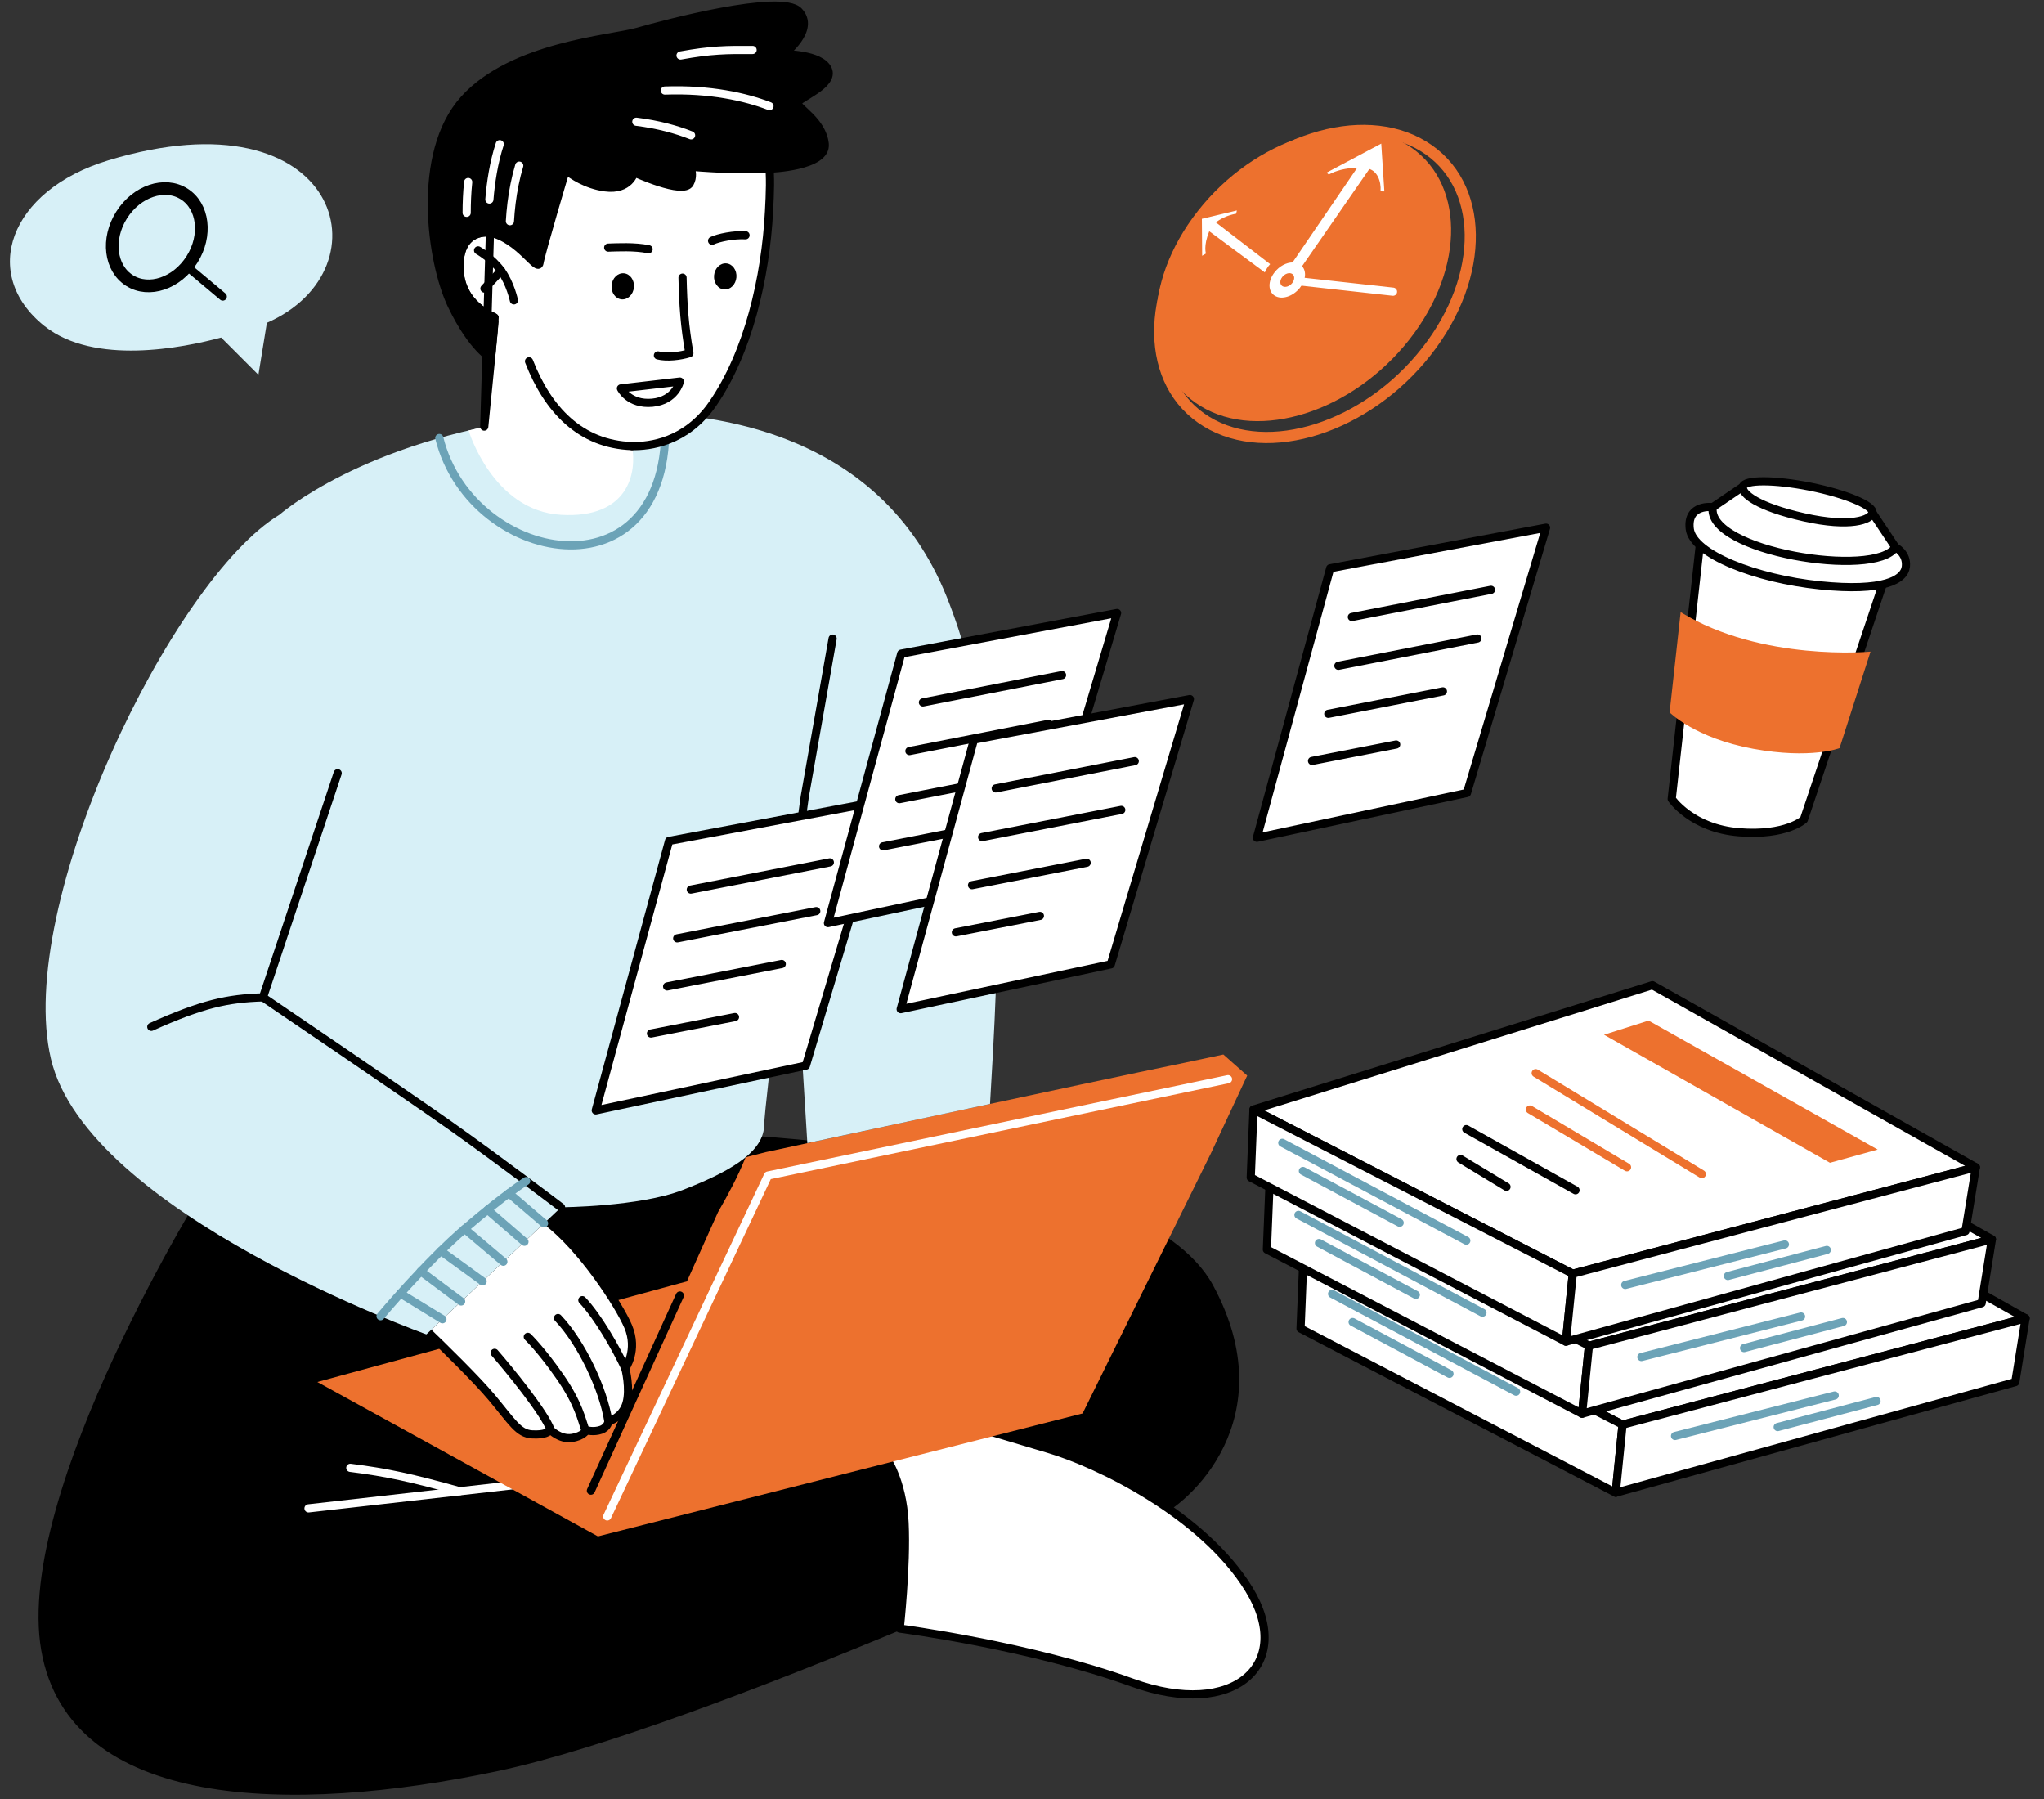 <svg width="125" height="110" viewBox="0 0 125 110" fill="none" xmlns="http://www.w3.org/2000/svg">
<rect x="0" y="0" width="125" height="110" fill="#333333" stroke="none"/>
<path fill-rule="evenodd" clip-rule="evenodd" d="M12.781 72.337C12.781 72.337 0.94 91.228 2.62 100.888C4.3 110.549 17.739 110.88 30.422 108.195C43.1 105.509 70.477 92.826 70.477 92.826C72.686 91.925 78.458 86.694 74.093 78.632C69.722 70.57 44.867 69.477 44.867 69.477L12.781 72.337Z" fill="black" stroke="black" stroke-width="0.2" stroke-linecap="round" stroke-linejoin="round"/>
<path d="M18.867 92.228L48.174 88.914" stroke="white" stroke-width="0.5" stroke-linecap="round" stroke-linejoin="round"/>
<path fill-rule="evenodd" clip-rule="evenodd" d="M54.144 89.065C54.144 89.065 55.196 90.472 55.318 93.117C55.446 95.767 55.022 99.58 55.022 99.58C55.022 99.58 62.985 100.615 69.24 102.882C75.5 105.149 79.191 101.749 76.377 97.174C73.564 92.594 67.176 89.501 64.159 88.606C61.142 87.711 59.666 87.263 59.666 87.263L54.144 89.065Z" fill="white" stroke="black" stroke-width="0.5" stroke-linecap="round" stroke-linejoin="round"/>
<path fill-rule="evenodd" clip-rule="evenodd" d="M19.407 84.502L36.566 93.942L66.205 86.426L74.04 70.546L76.272 65.768L74.814 64.478L72.413 64.989C66.565 66.187 46.826 70.447 46.826 70.447L45.599 70.761C45.111 71.976 44.518 73.057 43.908 74.121L42.007 78.353L41.588 78.463L19.407 84.502Z" fill="#ED712E"/>
<path d="M37.136 92.722L46.965 71.877L75.099 65.989" stroke="white" stroke-width="0.5" stroke-linecap="round" stroke-linejoin="round"/>
<path fill-rule="evenodd" clip-rule="evenodd" d="M26.197 81.474C27.063 82.305 29.115 84.305 30.074 85.45C31.306 86.926 31.701 87.659 32.533 87.705C33.358 87.752 33.515 87.548 33.678 87.444C33.678 87.444 34.23 88.019 34.951 87.926C35.671 87.827 35.857 87.455 35.857 87.455C35.857 87.455 36.317 87.583 36.753 87.426C37.188 87.269 37.206 86.909 37.206 86.909C37.206 86.909 38.055 86.7 38.31 85.81C38.566 84.927 38.241 83.665 38.241 83.665C38.241 83.665 39.031 82.567 38.415 81.108C37.857 79.788 35.567 76.278 33.416 74.662L26.197 81.474Z" fill="white"/>
<path d="M30.248 82.718C31.062 83.654 33.294 86.362 33.678 87.444" stroke="black" stroke-width="0.5" stroke-linecap="round" stroke-linejoin="round"/>
<path d="M32.277 81.741C32.277 81.741 33.091 82.52 34.23 84.159C35.375 85.799 35.567 86.793 35.817 87.519" stroke="black" stroke-width="0.5" stroke-linecap="round" stroke-linejoin="round"/>
<path d="M34.125 80.591C35.543 82.084 36.88 84.874 37.206 86.909" stroke="black" stroke-width="0.5" stroke-linecap="round" stroke-linejoin="round"/>
<path d="M35.613 79.498C36.567 80.509 37.654 82.404 38.241 83.665" stroke="black" stroke-width="0.5" stroke-linecap="round" stroke-linejoin="round"/>
<path d="M26.197 81.474C27.063 82.305 29.115 84.305 30.074 85.45C31.306 86.926 31.701 87.659 32.533 87.705C33.358 87.752 33.515 87.548 33.678 87.444C33.678 87.444 34.23 88.019 34.951 87.926C35.671 87.827 35.857 87.455 35.857 87.455C35.857 87.455 36.317 87.583 36.753 87.426C37.188 87.269 37.206 86.909 37.206 86.909C37.206 86.909 38.055 86.7 38.31 85.81C38.566 84.927 38.241 83.665 38.241 83.665C38.241 83.665 39.031 82.567 38.415 81.108C37.857 79.788 35.567 76.278 33.416 74.662" stroke="black" stroke-width="0.5" stroke-linecap="round" stroke-linejoin="round"/>
<path fill-rule="evenodd" clip-rule="evenodd" d="M17.088 31.474C17.088 31.474 22.198 26.963 32.777 25.579C43.356 24.196 53.877 26.445 57.905 36.519C61.933 46.598 61.015 59.287 60.544 67.5L49.372 69.895L48.419 54.474C48.419 54.474 46.785 67.181 46.727 68.861C46.663 70.546 44.379 71.744 41.734 72.767C39.089 73.79 34.311 73.819 34.311 73.819L26.075 81.59C26.075 81.59 5.335 74.179 3.115 64.745C0.888 55.305 10.537 35.438 17.088 31.474Z" fill="#D7F0F7"/>
<path d="M20.651 47.278L16.082 60.984C16.082 60.984 24.557 66.727 27.504 68.802C30.446 70.878 34.311 73.819 34.311 73.819" stroke="black" stroke-width="0.5" stroke-linecap="round" stroke-linejoin="round"/>
<path d="M50.918 39.047L49.215 48.708L47.808 58.944" stroke="black" stroke-width="0.5" stroke-linecap="round" stroke-linejoin="round"/>
<path d="M26.865 26.783C28.859 34.792 41.554 36.862 40.641 25.016" stroke="#6CA3B7" stroke-width="0.5" stroke-linecap="round" stroke-linejoin="round"/>
<path fill-rule="evenodd" clip-rule="evenodd" d="M39.461 5.247C47.302 5.787 47.244 8.868 47.029 12.925C46.814 16.977 45.762 21.546 43.571 24.708C41.96 27.038 39.717 27.3 38.647 27.277C38.955 28.84 38.484 31.723 34.305 31.479C30.132 31.235 28.655 26.323 28.655 26.323C28.655 26.323 29.254 26.19 29.614 26.085C29.777 24.487 30.277 19.482 30.254 19.424C30.225 19.354 28.097 18.68 28.097 16.302C28.097 13.925 29.963 14.222 29.963 14.222C30.724 8.723 32.422 4.764 39.461 5.247Z" fill="white"/>
<path fill-rule="evenodd" clip-rule="evenodd" d="M47.059 10.315C45.646 10.397 43.955 10.333 42.211 10.193C42.321 10.472 42.385 10.844 42.182 11.21C41.775 11.925 38.787 10.548 38.787 10.548C38.787 10.548 38.502 11.658 37.002 11.455C35.84 11.298 34.974 10.693 34.648 10.432L34.584 10.443C34.584 10.443 33.085 15.471 32.992 16.082C32.893 16.686 31.759 14.605 29.963 14.222C29.963 14.222 28.098 13.925 28.098 16.302C28.098 18.68 30.225 19.354 30.254 19.424C30.26 19.453 30.161 20.557 30.027 21.894C30.027 21.894 28.894 21.313 27.621 18.662C26.354 16.012 25.406 9.374 28.382 6.078C31.353 2.782 37.38 2.404 38.979 1.945C40.572 1.486 47.773 -0.432 48.843 0.69C49.913 1.806 47.936 3.311 47.936 3.311C47.936 3.311 50.191 3.294 50.627 4.241C51.058 5.189 48.791 5.997 48.762 6.293C48.733 6.595 50.29 7.392 50.436 8.798C50.587 10.199 47.064 10.315 47.059 10.315Z" fill="black" stroke="black" stroke-width="0.5" stroke-linecap="round" stroke-linejoin="round"/>
<path d="M29.237 15.309C29.237 15.309 30.074 15.779 30.643 16.552C31.207 17.326 31.428 18.366 31.428 18.366" stroke="black" stroke-width="0.5" stroke-linecap="round" stroke-linejoin="round"/>
<path d="M29.626 17.645L30.643 16.552" stroke="black" stroke-width="0.5" stroke-linecap="round" stroke-linejoin="round"/>
<path d="M32.352 22.092C33.497 25.033 35.485 27.172 38.647 27.277" stroke="black" stroke-width="0.5" stroke-linecap="round" stroke-linejoin="round"/>
<path d="M23.273 80.48C23.273 80.48 26.034 77.173 28.498 75.069C30.963 72.964 32.178 72.215 32.178 72.215" stroke="#6CA3B7" stroke-width="0.5" stroke-linecap="round" stroke-linejoin="round"/>
<path d="M33.271 74.801L31.12 72.959" stroke="#6CA3B7" stroke-width="0.5" stroke-linecap="round" stroke-linejoin="round"/>
<path d="M27.057 80.666L24.488 79.091" stroke="#6CA3B7" stroke-width="0.5" stroke-linecap="round" stroke-linejoin="round"/>
<path d="M28.202 79.579L25.731 77.737" stroke="#6CA3B7" stroke-width="0.5" stroke-linecap="round" stroke-linejoin="round"/>
<path d="M29.516 78.347L26.958 76.493" stroke="#6CA3B7" stroke-width="0.5" stroke-linecap="round" stroke-linejoin="round"/>
<path d="M30.783 77.149L28.411 75.144" stroke="#6CA3B7" stroke-width="0.5" stroke-linecap="round" stroke-linejoin="round"/>
<path d="M32.073 75.929L29.818 73.976" stroke="#6CA3B7" stroke-width="0.5" stroke-linecap="round" stroke-linejoin="round"/>
<path d="M47.017 9.874C47.134 10.798 47.087 11.827 47.029 12.925C46.814 16.977 45.762 21.546 43.571 24.708C41.96 27.038 39.717 27.3 38.647 27.277M29.614 26.085C29.777 24.487 30.277 19.482 30.254 19.424C30.225 19.354 28.097 18.68 28.097 16.302C28.097 13.925 29.963 14.222 29.963 14.222L29.614 26.085Z" stroke="black" stroke-width="0.5" stroke-linecap="round" stroke-linejoin="round"/>
<path d="M41.577 79.213L36.136 91.146" stroke="black" stroke-width="0.5" stroke-linecap="round" stroke-linejoin="round"/>
<path d="M9.252 62.786C12.356 61.391 13.908 61.048 16.082 60.984" stroke="black" stroke-width="0.5" stroke-linecap="round" stroke-linejoin="round"/>
<path d="M47.058 6.491C45.582 5.921 43.42 5.439 40.659 5.537" stroke="white" stroke-width="0.5" stroke-linecap="round" stroke-linejoin="round"/>
<path d="M46.024 3.055C44.454 3.044 43.46 3.055 41.618 3.393" stroke="white" stroke-width="0.5" stroke-linecap="round" stroke-linejoin="round"/>
<path d="M42.263 8.275C41.385 7.926 40.269 7.613 38.915 7.444" stroke="white" stroke-width="0.5" stroke-linecap="round" stroke-linejoin="round"/>
<path d="M31.184 13.524C31.225 12.826 31.312 12.03 31.475 11.245C31.55 10.868 31.643 10.496 31.754 10.129" stroke="white" stroke-width="0.5" stroke-linecap="round" stroke-linejoin="round"/>
<path d="M29.928 12.199C30.01 11.164 30.196 9.932 30.562 8.816" stroke="white" stroke-width="0.5" stroke-linecap="round" stroke-linejoin="round"/>
<path d="M28.539 13.012C28.539 12.437 28.562 11.786 28.632 11.129" stroke="white" stroke-width="0.5" stroke-linecap="round" stroke-linejoin="round"/>
<path fill-rule="evenodd" clip-rule="evenodd" d="M40.914 51.417L36.433 67.896L49.284 65.158L54.12 48.935L40.914 51.417Z" fill="white" stroke="black" stroke-width="0.5" stroke-linecap="round" stroke-linejoin="round"/>
<path d="M42.245 54.393L50.749 52.73" stroke="black" stroke-width="0.5" stroke-linecap="round" stroke-linejoin="round"/>
<path d="M41.414 57.375L49.918 55.712" stroke="black" stroke-width="0.5" stroke-linecap="round" stroke-linejoin="round"/>
<path d="M40.798 60.316L47.808 58.944" stroke="black" stroke-width="0.5" stroke-linecap="round" stroke-linejoin="round"/>
<path d="M39.81 63.193L44.948 62.188" stroke="black" stroke-width="0.5" stroke-linecap="round" stroke-linejoin="round"/>
<path fill-rule="evenodd" clip-rule="evenodd" d="M55.114 39.966L50.633 56.445L63.479 53.707L68.315 37.484L55.114 39.966Z" fill="white" stroke="black" stroke-width="0.5" stroke-linecap="round" stroke-linejoin="round"/>
<path d="M56.44 42.948L64.949 41.279" stroke="black" stroke-width="0.5" stroke-linecap="round" stroke-linejoin="round"/>
<path d="M55.614 45.924L64.118 44.261" stroke="black" stroke-width="0.5" stroke-linecap="round" stroke-linejoin="round"/>
<path d="M54.998 48.865L62.008 47.493" stroke="black" stroke-width="0.5" stroke-linecap="round" stroke-linejoin="round"/>
<path d="M54.004 51.748L59.149 50.742" stroke="black" stroke-width="0.5" stroke-linecap="round" stroke-linejoin="round"/>
<path fill-rule="evenodd" clip-rule="evenodd" d="M81.347 34.746L76.866 51.225L89.712 48.487L94.548 32.264L81.347 34.746Z" fill="white" stroke="black" stroke-width="0.5" stroke-linecap="round" stroke-linejoin="round"/>
<path d="M82.672 37.728L91.182 36.066" stroke="black" stroke-width="0.5" stroke-linecap="round" stroke-linejoin="round"/>
<path d="M81.847 40.71L90.351 39.042" stroke="black" stroke-width="0.5" stroke-linecap="round" stroke-linejoin="round"/>
<path d="M81.231 43.645L88.241 42.273" stroke="black" stroke-width="0.5" stroke-linecap="round" stroke-linejoin="round"/>
<path d="M80.237 46.528L85.382 45.523" stroke="black" stroke-width="0.5" stroke-linecap="round" stroke-linejoin="round"/>
<path d="M41.74 16.977C41.781 18.709 41.862 19.895 42.158 21.598C41.606 21.772 40.792 21.871 40.234 21.731" stroke="black" stroke-width="0.5" stroke-linecap="round" stroke-linejoin="round"/>
<path d="M38.014 18.305C38.391 18.338 38.729 18.008 38.768 17.568C38.807 17.128 38.532 16.744 38.155 16.711C37.778 16.677 37.441 17.007 37.402 17.447C37.363 17.887 37.637 18.271 38.014 18.305Z" fill="black"/>
<path d="M37.194 15.14C37.746 15.123 38.804 15.064 39.665 15.239" stroke="black" stroke-width="0.5" stroke-linecap="round" stroke-linejoin="round"/>
<path d="M43.547 14.721C43.943 14.53 44.884 14.344 45.593 14.384" stroke="black" stroke-width="0.5" stroke-linecap="round" stroke-linejoin="round"/>
<path d="M44.281 17.7C44.658 17.733 44.996 17.403 45.035 16.963C45.074 16.523 44.8 16.139 44.422 16.106C44.045 16.072 43.708 16.402 43.669 16.842C43.63 17.282 43.904 17.666 44.281 17.7Z" fill="black"/>
<path fill-rule="evenodd" clip-rule="evenodd" d="M37.973 23.748L41.577 23.33C41.577 23.33 41.31 24.492 39.886 24.626C38.456 24.754 37.973 23.748 37.973 23.748Z" stroke="black" stroke-width="0.5" stroke-linecap="round" stroke-linejoin="round"/>
<path fill-rule="evenodd" clip-rule="evenodd" d="M104.057 32.369L102.232 48.853C102.232 48.853 103.453 50.655 106.347 50.888C109.248 51.12 110.317 50.109 110.317 50.109L115.357 35.077C115.357 35.077 108.405 35.938 104.057 32.369Z" fill="white" stroke="black" stroke-width="0.5" stroke-linecap="round" stroke-linejoin="round"/>
<path fill-rule="evenodd" clip-rule="evenodd" d="M102.778 37.431L102.104 43.558C102.104 43.558 103.662 45.133 107.208 45.784C110.759 46.435 112.497 45.744 112.497 45.744L114.392 39.844C114.392 39.844 107.736 40.471 102.778 37.431Z" fill="#ED712E"/>
<path fill-rule="evenodd" clip-rule="evenodd" d="M108.132 30.049L106.586 29.759L104.743 31.009C104.743 31.009 104.109 31.59 104.993 32.81C105.876 34.025 112.067 35.124 112.067 35.124L115.072 34.891L115.915 33.462L114.508 31.352L108.132 30.049Z" fill="white" stroke="black" stroke-width="0.5" stroke-linecap="round" stroke-linejoin="round"/>
<path fill-rule="evenodd" clip-rule="evenodd" d="M104.743 31.009C104.743 31.009 103.15 30.788 103.336 32.34C103.528 33.892 107.388 35.391 111.294 35.792C115.2 36.193 116.467 35.455 116.554 34.636C116.636 33.822 115.915 33.462 115.915 33.462C114.677 35.397 104.313 33.711 104.743 31.009Z" fill="white" stroke="black" stroke-width="0.5" stroke-linecap="round" stroke-linejoin="round"/>
<path fill-rule="evenodd" clip-rule="evenodd" d="M110.707 29.759C112.893 30.201 114.596 30.91 114.508 31.351C114.421 31.787 113.166 32.27 110.323 31.63C107.487 30.991 106.499 30.195 106.586 29.759C106.673 29.317 108.516 29.323 110.707 29.759Z" fill="white" stroke="black" stroke-width="0.5" stroke-linecap="round" stroke-linejoin="round"/>
<path d="M73.797 25.789C77.556 28.075 83.568 26.155 87.225 21.502C90.882 16.849 90.799 11.224 87.039 8.939C83.28 6.654 77.267 8.574 73.611 13.227C69.954 17.88 70.037 23.504 73.797 25.789Z" stroke="#ED712E" stroke-width="0.683" stroke-linecap="round" stroke-linejoin="round"/>
<path d="M73.43 24.837C77.001 27.008 82.713 25.184 86.187 20.763C89.661 16.343 89.582 10.999 86.01 8.829C82.438 6.658 76.727 8.481 73.253 12.902C69.779 17.322 69.858 22.666 73.43 24.837Z" fill="#ED712E"/>
<path d="M85.189 17.837L78.72 17.122" stroke="white" stroke-width="0.5" stroke-linecap="round" stroke-linejoin="round"/>
<path fill-rule="evenodd" clip-rule="evenodd" d="M81.121 10.559L84.469 8.781L84.66 11.705L84.428 11.699C84.474 11.03 84.195 10.472 83.742 10.333L79.627 16.279C79.906 16.581 79.865 17.134 79.499 17.593C79.08 18.128 78.394 18.349 77.964 18.087C77.534 17.825 77.528 17.18 77.947 16.651C78.237 16.273 78.668 16.052 79.045 16.047L83.004 10.251C82.266 10.28 81.719 10.426 81.26 10.67L81.121 10.559Z" fill="white"/>
<path fill-rule="evenodd" clip-rule="evenodd" d="M73.953 14.14L77.348 16.657C77.424 16.488 77.528 16.314 77.674 16.151L74.36 13.6C74.878 13.169 75.598 13.065 75.598 13.065L75.639 12.867L73.5 13.379L73.517 15.64L73.75 15.5C73.75 15.5 73.581 15.053 73.948 14.146L73.953 14.14Z" fill="white"/>
<path d="M78.426 17.499C78.594 17.601 78.863 17.515 79.026 17.307C79.19 17.099 79.186 16.848 79.018 16.746C78.85 16.644 78.581 16.73 78.418 16.937C78.255 17.145 78.258 17.396 78.426 17.499Z" fill="#ED712E"/>
<path fill-rule="evenodd" clip-rule="evenodd" d="M13.525 20.639C11.171 21.272 5.771 22.353 2.725 19.941C-1.245 16.785 0.539 11.646 6.625 9.804C20.797 5.508 23.866 16.442 16.321 19.738L15.803 22.917L13.525 20.639Z" fill="#D7F0F7"/>
<path d="M7.921 17.154C9.111 17.903 10.822 17.325 11.743 15.862C12.664 14.399 12.446 12.606 11.257 11.857C10.067 11.108 8.356 11.686 7.435 13.149C6.514 14.612 6.732 16.405 7.921 17.154Z" stroke="black" stroke-width="0.776" stroke-linecap="round" stroke-linejoin="round"/>
<path d="M13.624 18.133L11.427 16.291" stroke="black" stroke-width="0.5" stroke-linecap="round" stroke-linejoin="round"/>
<path fill-rule="evenodd" clip-rule="evenodd" d="M104.098 69.477L79.702 77.08L99.227 87.112L123.873 80.608L104.098 69.477Z" fill="white" stroke="black" stroke-width="0.5" stroke-linecap="round" stroke-linejoin="round"/>
<path fill-rule="evenodd" clip-rule="evenodd" d="M98.808 91.274L79.534 81.236L79.702 77.08L99.227 87.112L98.808 91.274Z" fill="white" stroke="black" stroke-width="0.5" stroke-linecap="round" stroke-linejoin="round"/>
<path fill-rule="evenodd" clip-rule="evenodd" d="M123.873 80.608L123.245 84.508L98.809 91.274L99.227 87.112L123.873 80.608Z" fill="white" stroke="black" stroke-width="0.5" stroke-linecap="round" stroke-linejoin="round"/>
<path d="M96.96 74.853L107.12 81.026" stroke="#ED712E" stroke-width="0.5" stroke-linecap="round" stroke-linejoin="round"/>
<path d="M96.6 77.08L102.546 80.608" stroke="#ED712E" stroke-width="0.5" stroke-linecap="round" stroke-linejoin="round"/>
<path d="M92.717 78.277L99.396 82.015" stroke="black" stroke-width="0.5" stroke-linecap="round" stroke-linejoin="round"/>
<path d="M92.362 80.102L95.176 81.799" stroke="black" stroke-width="0.5" stroke-linecap="round" stroke-linejoin="round"/>
<path fill-rule="evenodd" clip-rule="evenodd" d="M103.866 71.639L101.134 72.499L114.951 80.335L117.868 79.521L103.866 71.639Z" fill="#ED712E"/>
<path d="M81.463 79.114L92.717 85.095" stroke="#6CA3B7" stroke-width="0.5" stroke-linecap="round" stroke-linejoin="round"/>
<path d="M82.719 80.835L88.642 84.003" stroke="#6CA3B7" stroke-width="0.5" stroke-linecap="round" stroke-linejoin="round"/>
<path d="M102.436 87.804L112.201 85.328" stroke="#6CA3B7" stroke-width="0.5" stroke-linecap="round" stroke-linejoin="round"/>
<path d="M108.713 87.258L114.759 85.665" stroke="#6CA3B7" stroke-width="0.5" stroke-linecap="round" stroke-linejoin="round"/>
<path fill-rule="evenodd" clip-rule="evenodd" d="M102.04 64.646L77.644 72.249L97.169 82.288L121.815 75.778L102.04 64.646Z" fill="white" stroke="black" stroke-width="0.5" stroke-linecap="round" stroke-linejoin="round"/>
<path fill-rule="evenodd" clip-rule="evenodd" d="M96.751 86.444L77.476 76.405L77.645 72.249L97.169 82.288L96.751 86.444Z" fill="white" stroke="black" stroke-width="0.5" stroke-linecap="round" stroke-linejoin="round"/>
<path fill-rule="evenodd" clip-rule="evenodd" d="M121.815 75.778L121.187 79.684L96.751 86.444L97.169 82.288L121.815 75.778Z" fill="white" stroke="black" stroke-width="0.5" stroke-linecap="round" stroke-linejoin="round"/>
<path d="M94.902 70.023L105.063 76.196" stroke="#ED712E" stroke-width="0.5" stroke-linecap="round" stroke-linejoin="round"/>
<path d="M94.542 72.249L100.488 75.778" stroke="#ED712E" stroke-width="0.5" stroke-linecap="round" stroke-linejoin="round"/>
<path d="M90.659 73.447L97.338 77.184" stroke="black" stroke-width="0.5" stroke-linecap="round" stroke-linejoin="round"/>
<path d="M90.305 75.272L93.118 76.975" stroke="black" stroke-width="0.5" stroke-linecap="round" stroke-linejoin="round"/>
<path fill-rule="evenodd" clip-rule="evenodd" d="M101.808 66.809L99.082 67.675L112.892 75.504L115.81 74.696L101.808 66.809Z" fill="#ED712E"/>
<path d="M79.406 74.284L90.659 80.265" stroke="#6CA3B7" stroke-width="0.5" stroke-linecap="round" stroke-linejoin="round"/>
<path d="M80.662 76.004L86.585 79.172" stroke="#6CA3B7" stroke-width="0.5" stroke-linecap="round" stroke-linejoin="round"/>
<path d="M100.378 82.974L110.143 80.498" stroke="#6CA3B7" stroke-width="0.5" stroke-linecap="round" stroke-linejoin="round"/>
<path d="M106.656 82.427L112.701 80.835" stroke="#6CA3B7" stroke-width="0.5" stroke-linecap="round" stroke-linejoin="round"/>
<path fill-rule="evenodd" clip-rule="evenodd" d="M101.052 60.24L76.656 67.843L96.181 77.882L120.832 71.372L101.052 60.24Z" fill="white" stroke="black" stroke-width="0.5" stroke-linecap="round" stroke-linejoin="round"/>
<path fill-rule="evenodd" clip-rule="evenodd" d="M95.763 82.038L76.488 71.999L76.656 67.843L96.181 77.882L95.763 82.038Z" fill="white" stroke="black" stroke-width="0.5" stroke-linecap="round" stroke-linejoin="round"/>
<path fill-rule="evenodd" clip-rule="evenodd" d="M120.833 71.372L120.199 75.278L95.763 82.038L96.181 77.882L120.833 71.372Z" fill="white" stroke="black" stroke-width="0.5" stroke-linecap="round" stroke-linejoin="round"/>
<path d="M93.914 65.617L104.075 71.79" stroke="#ED712E" stroke-width="0.5" stroke-linecap="round" stroke-linejoin="round"/>
<path d="M93.56 67.843L99.5 71.372" stroke="#ED712E" stroke-width="0.5" stroke-linecap="round" stroke-linejoin="round"/>
<path d="M89.671 69.041L96.35 72.778" stroke="black" stroke-width="0.5" stroke-linecap="round" stroke-linejoin="round"/>
<path d="M89.316 70.866L92.13 72.569" stroke="black" stroke-width="0.5" stroke-linecap="round" stroke-linejoin="round"/>
<path fill-rule="evenodd" clip-rule="evenodd" d="M100.819 62.403L98.093 63.269L111.91 71.098L114.828 70.29L100.819 62.403Z" fill="#ED712E"/>
<path d="M78.418 69.878L89.671 75.859" stroke="#6CA3B7" stroke-width="0.5" stroke-linecap="round" stroke-linejoin="round"/>
<path d="M79.679 71.598L85.596 74.766" stroke="#6CA3B7" stroke-width="0.5" stroke-linecap="round" stroke-linejoin="round"/>
<path d="M99.39 78.568L109.155 76.091" stroke="#6CA3B7" stroke-width="0.5" stroke-linecap="round" stroke-linejoin="round"/>
<path d="M105.667 78.021L111.718 76.429" stroke="#6CA3B7" stroke-width="0.5" stroke-linecap="round" stroke-linejoin="round"/>
<path d="M21.424 89.751C23.691 90.036 25.208 90.373 28.103 91.181" stroke="white" stroke-width="0.5" stroke-linecap="round" stroke-linejoin="round"/>
<path fill-rule="evenodd" clip-rule="evenodd" d="M59.561 45.226L55.08 61.705L67.931 58.967L72.767 42.744L59.561 45.226Z" fill="white" stroke="black" stroke-width="0.5" stroke-linecap="round" stroke-linejoin="round"/>
<path d="M60.892 48.208L69.396 46.54" stroke="black" stroke-width="0.5" stroke-linecap="round" stroke-linejoin="round"/>
<path d="M60.061 51.184L68.571 49.522" stroke="black" stroke-width="0.5" stroke-linecap="round" stroke-linejoin="round"/>
<path d="M59.445 54.125L66.455 52.754" stroke="black" stroke-width="0.5" stroke-linecap="round" stroke-linejoin="round"/>
<path d="M58.456 57.008L63.595 56.003" stroke="black" stroke-width="0.5" stroke-linecap="round" stroke-linejoin="round"/>
</svg>
